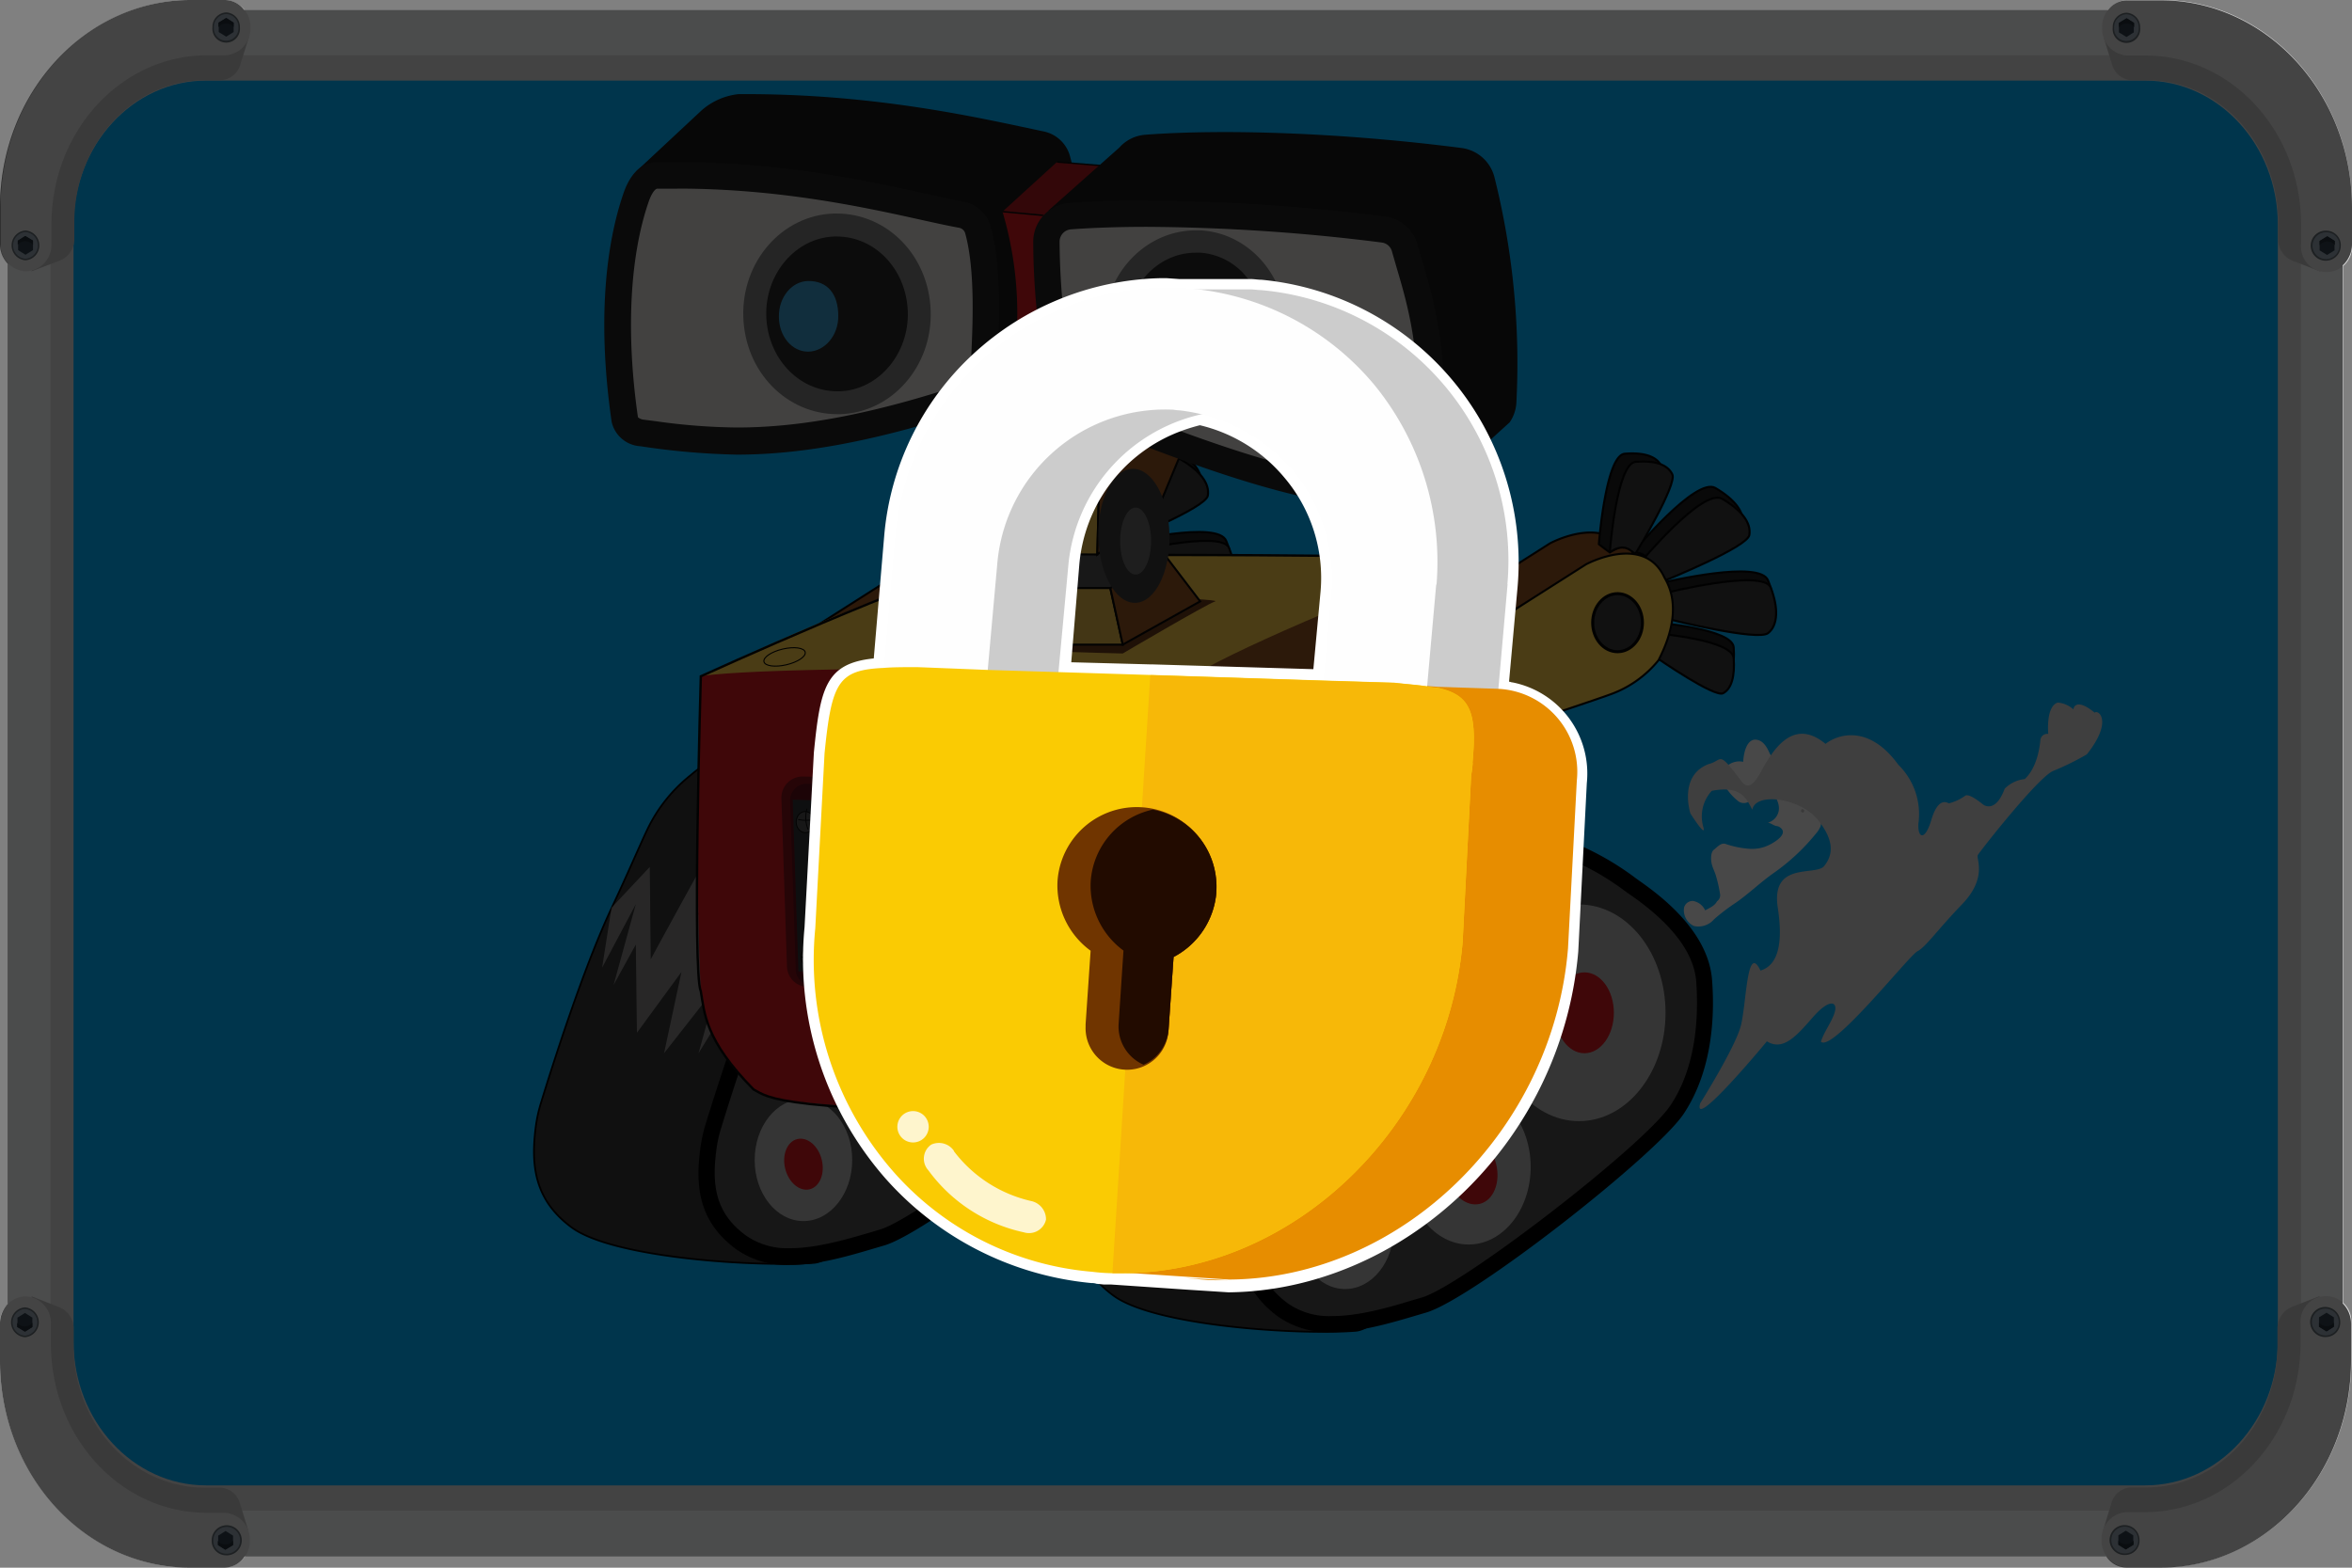 <svg id="Layer_1" data-name="Layer 1" xmlns="http://www.w3.org/2000/svg" xmlns:xlink="http://www.w3.org/1999/xlink" viewBox="0 0 300 200"><rect x="0" y="0" width="300" height="200" fill="#808080" stroke="none"/><defs><style>.cls-1,.cls-36,.cls-40,.cls-41,.cls-61{fill:none;}.cls-2{fill:#00b1ff;}.cls-3{fill:#e2e2e2;}.cls-4{fill:#fdfeff;}.cls-5{fill:#41b9fa;}.cls-6{fill:#c4c4c4;}.cls-7{fill:#e5e5e5;}.cls-8{fill:#626c72;}.cls-9{fill:#96a5b3;}.cls-10{fill:#2f3e4a;}.cls-11{fill:#222d35;}.cls-12{fill:#353535;stroke-width:0.22px;}.cls-12,.cls-43,.cls-44,.cls-62{stroke:#000;}.cls-12,.cls-21,.cls-43,.cls-44{stroke-linejoin:round;}.cls-13{fill:#4d4d4d;}.cls-14{fill:#b3b3b3;}.cls-15{fill:#f9f7f7;opacity:0.41;}.cls-16{fill:#d3161d;}.cls-17,.cls-25,.cls-47{fill:#945320;}.cls-17,.cls-18,.cls-19,.cls-20,.cls-21,.cls-22{stroke:#050505;}.cls-17,.cls-18,.cls-19,.cls-20,.cls-22,.cls-35,.cls-36,.cls-37,.cls-38,.cls-39,.cls-40,.cls-41,.cls-42,.cls-46,.cls-47,.cls-59,.cls-60,.cls-61,.cls-62{stroke-miterlimit:10;}.cls-17,.cls-20{stroke-width:0.26px;}.cls-18{fill:#1e1e1e;}.cls-18,.cls-19,.cls-21{stroke-width:0.27px;}.cls-19,.cls-21,.cls-22,.cls-48{fill:#3a3a3a;}.cls-20,.cls-23,.cls-62{fill:#f8c946;}.cls-22{stroke-width:0.39px;}.cls-24{fill:#683919;}.cls-26{fill:#7f1119;}.cls-27{fill:#5e0e18;}.cls-28{fill:#352f49;}.cls-29{fill:#e41e00;}.cls-30{fill:#fffe28;}.cls-31{fill:#18ff08;}.cls-32{fill:#dbdddd;}.cls-33{fill:#0fb0db;}.cls-34{fill:#303435;}.cls-35,.cls-36,.cls-37,.cls-38,.cls-39,.cls-61{stroke:#0a0a0a;}.cls-35,.cls-36,.cls-37,.cls-38,.cls-39{stroke-width:0.12px;}.cls-35{fill:url(#radial-gradient);}.cls-37{fill:url(#radial-gradient-2);}.cls-38{fill:url(#radial-gradient-3);}.cls-39{fill:url(#radial-gradient-4);}.cls-40,.cls-41,.cls-46,.cls-47{stroke:#070707;}.cls-40{stroke-width:0.15px;}.cls-41,.cls-42{stroke-width:0.3px;}.cls-42{fill:#adadad;stroke:#080000;}.cls-43{fill:#515051;stroke-width:0.3px;}.cls-44{fill:#8e8a8b;}.cls-44,.cls-46,.cls-47{stroke-width:0.26px;}.cls-45{fill:#161616;}.cls-46{fill:#e2b647;}.cls-49{fill:#666;}.cls-50{fill:#aa161d;}.cls-51{fill:#dddbd7;}.cls-52{fill:#212121;}.cls-53{fill:#282828;}.cls-54{fill:#7c7c7c;}.cls-55{fill:#389cce;}.cls-56{fill:#bfbfbf;}.cls-57,.cls-59{fill:#f2f2f2;}.cls-58{fill:#d3d3d3;}.cls-59{stroke:#bfbfbf;}.cls-59,.cls-60,.cls-61{stroke-width:0.18px;}.cls-60{fill:#020202;stroke:#020202;}.cls-62{stroke-width:0.13px;}.cls-63{opacity:0.7;}.cls-64{fill:#e78d00;}.cls-65{fill:#fff;}.cls-66{fill:#facb03;}.cls-67{fill:#ccc;}.cls-68{fill:#fefefe;}.cls-69{fill:#f7b808;}.cls-70{fill:#703500;}.cls-71{fill:#220b00;}.cls-72{opacity:0.8;}.cls-73{clip-path:url(#clip-path);}.cls-74{clip-path:url(#clip-path-2);}.cls-75{clip-path:url(#clip-path-3);}.cls-76{clip-path:url(#clip-path-4);}</style><radialGradient id="radial-gradient" cx="-4597.67" cy="-778.12" r="1.21" gradientTransform="matrix(-1.51, 0, 0, 1.51, -6817.03, 1275.5)" gradientUnits="userSpaceOnUse"><stop offset="0.2" stop-color="#666"/><stop offset="0.57" stop-color="#585858"/><stop offset="1" stop-color="#4d4d4d"/></radialGradient><radialGradient id="radial-gradient-2" cx="-4602.57" cy="-766.14" r="1.21" gradientTransform="matrix(-1.51, 0, 0, 1.51, -6816.44, 1275.25)" xlink:href="#radial-gradient"/><radialGradient id="radial-gradient-3" cx="-4597.53" cy="-766.44" r="1.21" gradientTransform="matrix(-1.51, 0, 0, 1.51, -6816.45, 1275.5)" xlink:href="#radial-gradient"/><radialGradient id="radial-gradient-4" cx="-4602.06" cy="-777.91" r="1.21" gradientTransform="matrix(-1.51, 0, 0, 1.51, -6817.03, 1275.29)" xlink:href="#radial-gradient"/><clipPath id="clip-path"><rect class="cls-1" x="114.46" y="141.75" width="4.01" height="4.01"/></clipPath><clipPath id="clip-path-2"><rect class="cls-1" x="114.46" y="141.75" width="4.01" height="4.01"/></clipPath><clipPath id="clip-path-3"><rect class="cls-1" x="117.82" y="145.79" width="15.6" height="11.48"/></clipPath><clipPath id="clip-path-4"><rect class="cls-1" x="117.82" y="145.79" width="15.58" height="11.48"/></clipPath></defs><title>speed-locked</title><path class="cls-2" d="M26.28,192.56c-10.87,0-19.72-9.61-19.72-21.42V28.64c0-11.82,8.85-21.43,19.72-21.43H273.65c10.87,0,19.71,9.61,19.71,21.43v142.5c0,11.81-8.84,21.42-19.71,21.42Z"/><path class="cls-3" d="M273.64,10.28c9.32,0,16.9,8.23,16.9,18.36v142.5c0,10.12-7.58,18.36-16.9,18.36H26.28c-9.32,0-16.9-8.24-16.9-18.36V28.64c0-10.13,7.58-18.36,16.9-18.36H273.64m0-6.13H26.28c-12.43,0-22.54,11-22.54,24.49v142.5c0,13.5,10.11,24.49,22.54,24.49H273.64c12.43,0,22.54-11,22.54-24.49V28.64c0-13.51-10.11-24.49-22.54-24.49"/><path class="cls-4" d="M273.65,1.24H26.28c-13.87,0-25.22,12.33-25.22,27.4v142.5c0,15.07,11.35,27.4,25.22,27.4H273.65c13.86,0,25.21-12.33,25.21-27.4V28.64c0-15.07-11.35-27.4-25.21-27.4m19.85,169.9a22.4,22.4,0,0,1-5.83,15.23,19,19,0,0,1-14,6.35H26.28a19,19,0,0,1-14-6.35,22.36,22.36,0,0,1-5.84-15.23V28.64A22.37,22.37,0,0,1,12.26,13.4a18.94,18.94,0,0,1,14-6.34H273.65a19,19,0,0,1,14,6.34,22.41,22.41,0,0,1,5.83,15.24Z"/><path class="cls-5" d="M30.73,8a3.52,3.52,0,0,1-.13.43Z"/><path class="cls-6" d="M31.76,4.7,30.73,8l-.13.43h0a2.74,2.74,0,0,1-2.51,1.81h-1.9C17,10.22,9.48,18.35,9.48,28.37v2.07a2.92,2.92,0,0,1-2,2.86h0L4,34.62l1-1.89a1.89,1.89,0,0,1-.2-.2A3.1,3.1,0,0,1,4,30.44V26.5C4,14.23,13.17,4.29,24.47,4.29h3.62A2.71,2.71,0,0,1,30.4,5.68Z"/><path class="cls-7" d="M31.94,3.52h0A3.39,3.39,0,0,1,28.7,7.05H26.44c-11,0-19.88,9.67-19.88,21.6V31.1a3.38,3.38,0,0,1-3.24,3.52A3.38,3.38,0,0,1,.08,31.1V26.42C.08,11.83,11,0,24.39,0H28.7a3.39,3.39,0,0,1,3.24,3.52"/><path class="cls-8" d="M3.25,29.4a1.91,1.91,0,0,1,0,3.81,1.91,1.91,0,0,1,0-3.81"/><path class="cls-9" d="M3.25,29.6a1.71,1.71,0,0,1,0,3.41,1.71,1.71,0,0,1,0-3.41"/><polygon class="cls-10" points="4.21 30.7 4.21 31.91 3.25 32.5 2.31 31.91 2.31 30.7 3.25 30.11 4.21 30.7"/><path class="cls-11" d="M4.21,30.7v.55a1.31,1.31,0,0,0-1-.47,1.2,1.2,0,0,0-.95.47V30.7l.94-.59Z"/><path class="cls-8" d="M28.85,1.58A1.84,1.84,0,0,1,30.6,3.49a1.76,1.76,0,1,1-3.5,0,1.84,1.84,0,0,1,1.75-1.91"/><path class="cls-9" d="M28.85,1.79a1.63,1.63,0,0,1,1.56,1.7,1.57,1.57,0,1,1-3.13,0,1.64,1.64,0,0,1,1.57-1.7"/><polygon class="cls-10" points="29.8 2.89 29.8 4.09 28.85 4.68 27.9 4.09 27.9 2.89 28.85 2.3 29.8 2.89"/><path class="cls-11" d="M29.8,2.89v.54A1.34,1.34,0,0,0,28.86,3a1.26,1.26,0,0,0-1,.47V2.89l1-.6Z"/><path class="cls-6" d="M268.32,4.73l1,3.28.14.43h0a2.72,2.72,0,0,0,2.51,1.8h1.9c9.23,0,16.71,8.13,16.71,18.16v2.06a2.94,2.94,0,0,0,2,2.87h0l3.41,1.32-1-1.9a1.21,1.21,0,0,0,.2-.19,3.07,3.07,0,0,0,.8-2.1V26.54c0-12.27-9.15-22.21-20.44-22.21H272a2.68,2.68,0,0,0-2.31,1.38Z"/><path class="cls-7" d="M268.13,3.56h0a3.39,3.39,0,0,0,3.25,3.52h2.26c11,0,19.87,9.67,19.87,21.6v2.46a3.26,3.26,0,1,0,6.49,0V26.46C300,11.86,289.11,0,275.69,0h-4.31a3.39,3.39,0,0,0-3.25,3.52"/><path class="cls-8" d="M296.82,29.43a1.92,1.92,0,1,0,1.75,1.91,1.84,1.84,0,0,0-1.75-1.91"/><path class="cls-9" d="M296.82,29.64a1.71,1.71,0,1,0,1.57,1.7,1.63,1.63,0,0,0-1.57-1.7"/><polygon class="cls-10" points="295.87 30.74 295.87 31.94 296.82 32.53 297.77 31.94 297.77 30.74 296.82 30.15 295.87 30.74"/><path class="cls-11" d="M295.87,30.74v.54a1.38,1.38,0,0,1,.94-.47,1.26,1.26,0,0,1,1,.47v-.54l-.95-.6Z"/><path class="cls-8" d="M271.23,1.62a1.83,1.83,0,0,0-1.75,1.91,1.76,1.76,0,1,0,3.5,0,1.84,1.84,0,0,0-1.75-1.91"/><path class="cls-9" d="M271.23,1.82a1.64,1.64,0,0,0-1.57,1.71,1.57,1.57,0,1,0,3.13,0,1.64,1.64,0,0,0-1.56-1.71"/><polygon class="cls-10" points="270.27 2.92 270.27 4.13 271.23 4.72 272.17 4.13 272.17 2.92 271.23 2.33 270.27 2.92"/><path class="cls-11" d="M270.27,2.93v.54a1.31,1.31,0,0,1,1-.47,1.2,1.2,0,0,1,.95.47V2.93l-.94-.6Z"/><path class="cls-6" d="M31.68,195.3l-1-3.28-.14-.43h0A2.73,2.73,0,0,0,28,189.78h-1.9c-9.23,0-16.71-8.13-16.71-18.15v-2.07a2.92,2.92,0,0,0-2-2.86h0L4,165.37l1,1.9a1.26,1.26,0,0,0-.2.2,3,3,0,0,0-.8,2.09v3.94c0,12.27,9.15,22.21,20.44,22.21H28a2.69,2.69,0,0,0,2.31-1.39Z"/><path class="cls-7" d="M31.87,196.48h0A3.4,3.4,0,0,0,28.62,193H26.36c-11,0-19.87-9.67-19.87-21.6V168.9a3.39,3.39,0,0,0-3.25-3.52A3.38,3.38,0,0,0,0,168.9v4.68C0,188.17,10.89,200,24.31,200h4.31a3.4,3.4,0,0,0,3.25-3.52"/><path class="cls-8" d="M3.18,170.6a1.91,1.91,0,0,0,0-3.81,1.91,1.91,0,0,0,0,3.81"/><path class="cls-9" d="M3.18,170.4a1.71,1.71,0,0,0,0-3.41,1.71,1.71,0,0,0,0,3.41"/><polygon class="cls-10" points="4.13 169.3 4.13 168.1 3.18 167.5 2.23 168.1 2.23 169.3 3.18 169.89 4.13 169.3"/><path class="cls-11" d="M4.13,169.3v-.55a1.28,1.28,0,0,1-.94.47,1.22,1.22,0,0,1-1-.47v.55l1,.59Z"/><path class="cls-8" d="M28.77,198.42A1.92,1.92,0,1,0,27,196.51a1.84,1.84,0,0,0,1.75,1.91"/><path class="cls-9" d="M28.77,198.21a1.71,1.71,0,1,0-1.56-1.7,1.64,1.64,0,0,0,1.56,1.7"/><polygon class="cls-10" points="29.73 197.11 29.73 195.91 28.77 195.32 27.83 195.91 27.83 197.11 28.77 197.7 29.73 197.11"/><path class="cls-11" d="M29.73,197.11v-.54a1.38,1.38,0,0,1-.95.47,1.23,1.23,0,0,1-1-.47v.54l.94.6Z"/><path class="cls-6" d="M268.24,195.27l1-3.28.13-.44h0a2.74,2.74,0,0,1,2.51-1.8h1.9c9.23,0,16.71-8.13,16.71-18.16v-2.06a3,3,0,0,1,2-2.87h0l3.41-1.32-1,1.9a1.8,1.8,0,0,1,.2.19,3.12,3.12,0,0,1,.8,2.1v3.93c0,12.27-9.15,22.21-20.44,22.21h-3.63a2.7,2.7,0,0,1-2.31-1.38Z"/><path class="cls-7" d="M268.06,196.44h0a3.38,3.38,0,0,1,3.24-3.52h2.26c11,0,19.88-9.67,19.88-21.6v-2.46a3.25,3.25,0,1,1,6.48,0v4.69c0,14.59-10.88,26.41-24.31,26.41H271.3a3.38,3.38,0,0,1-3.24-3.52"/><path class="cls-8" d="M296.75,170.57a1.92,1.92,0,1,1,1.75-1.91,1.84,1.84,0,0,1-1.75,1.91"/><path class="cls-9" d="M296.75,170.36a1.71,1.71,0,1,1,1.56-1.7,1.64,1.64,0,0,1-1.56,1.7"/><polygon class="cls-10" points="295.79 169.26 295.79 168.06 296.75 167.47 297.69 168.06 297.69 169.26 296.75 169.85 295.79 169.26"/><path class="cls-11" d="M295.79,169.26v-.54a1.38,1.38,0,0,0,.95.47,1.23,1.23,0,0,0,.95-.47v.54l-.94.6Z"/><path class="cls-8" d="M271.15,198.38a1.91,1.91,0,1,1,1.75-1.91,1.83,1.83,0,0,1-1.75,1.91"/><path class="cls-9" d="M271.15,198.18a1.71,1.71,0,1,1,1.57-1.71,1.64,1.64,0,0,1-1.57,1.71"/><polygon class="cls-10" points="270.2 197.07 270.2 195.87 271.15 195.28 272.1 195.87 272.1 197.07 271.15 197.67 270.2 197.07"/><path class="cls-11" d="M270.2,197.08v-.55a1.28,1.28,0,0,0,.94.47,1.22,1.22,0,0,0,1-.47v.55l-1,.59Z"/><path class="cls-12" d="M68.34,143.72a18.17,18.17,0,0,1,.69-3.11c1.3-4.25,5.36-17.1,9-24.81,2.14-4.55,3.44-7.66,4.55-10a19.69,19.69,0,0,1,5.51-6.9,21.77,21.77,0,0,1,6.06-3.66,22,22,0,0,1,11.09-.76c9.32,1.35,14.33,1.58,16.15,2.17,1.79,1.24,9.45,9.42,9.92,16.29.34,5-.1,11.71-3.62,17s-17.74,30.69-23.87,31.17c-7.17.56-25.55-.58-30.89-4.51C68.14,153.08,67.7,148.64,68.34,143.72Z"/><path class="cls-13" d="M100.79,160.31a10.19,10.19,0,0,1-6.26-1.83c-4.34-3.2-4.81-7.08-4.17-11.92a16.91,16.91,0,0,1,.65-2.94c1.18-3.84,5.31-17,8.94-24.68,1.18-2.51,2.13-4.62,2.89-6.32.63-1.42,1.16-2.62,1.66-3.66a18.7,18.7,0,0,1,5.22-6.53,20.79,20.79,0,0,1,5.78-3.51,17.92,17.92,0,0,1,6.39-1.17,19,19,0,0,1,4.1.46,33.81,33.81,0,0,1,12.62,5.85l.68.48c2.12,1.46,8.58,5.91,9,12,.31,4.62,0,11.2-3.45,16.35-3.61,5.41-26.85,23.37-32.3,25l-1.27.37C108,159.21,104.22,160.31,100.79,160.31Z"/><path d="M121.89,98.79h0a18,18,0,0,1,3.87.43A33.16,33.16,0,0,1,138,104.9l.46.33.23.16c5.42,3.73,8.3,7.51,8.56,11.24.3,4.46,0,10.8-3.29,15.7-3.42,5.15-26.55,23-31.72,24.53l-1.27.38c-3.24.95-6.91,2-10.19,2a9.18,9.18,0,0,1-5.65-1.63c-3.93-2.89-4.34-6.47-3.75-10.95a16.06,16.06,0,0,1,.61-2.77c1.17-3.82,5.28-16.87,8.89-24.54,1.19-2.52,2.13-4.64,2.9-6.35.62-1.39,1.16-2.6,1.64-3.62a17.81,17.81,0,0,1,4.93-6.17,19.86,19.86,0,0,1,5.51-3.35,16.77,16.77,0,0,1,6-1.1m0-2.07A18.89,18.89,0,0,0,115.13,98a21.78,21.78,0,0,0-6.06,3.67,19.58,19.58,0,0,0-5.51,6.9c-1.11,2.32-2.41,5.43-4.55,10-3.63,7.72-7.69,20.57-9,24.81a19.62,19.62,0,0,0-.68,3.11c-.65,4.92-.2,9.37,4.58,12.89a11.25,11.25,0,0,0,6.88,2c4,0,8.37-1.43,12-2.49,5.91-1.72,29.35-20.09,32.87-25.38s4-12,3.62-17c-.46-6.87-7.88-11.72-9.67-13a35.74,35.74,0,0,0-13.44-6.34,20.27,20.27,0,0,0-4.32-.47Z"/><ellipse class="cls-14" cx="132.31" cy="120.55" rx="11.04" ry="13.82"/><ellipse class="cls-14" cx="118.24" cy="140.2" rx="7.91" ry="9.9"/><ellipse class="cls-14" cx="102.48" cy="147.99" rx="6.22" ry="7.79"/><path class="cls-15" d="M78,115.8l4.88-5.2L83,122.38s8.87-16.33,8.73-15.65-2.67,10-2.67,10L95,110.6l-2.53,10,6.23-6-1.38,5.06,2.44-2.69L89.1,134.37l2.39-8.66-6.79,8.66L86.92,124l-5.68,7.76-.14-11.26-2.84,5.17,2.84-10.32-4.3,8.1Z"/><polygon class="cls-15" points="103.65 94.3 96.26 98.01 103.65 96.15 97.88 100.03 108.71 95.97 106.66 98.01 114.25 95.65 103.65 94.3"/><ellipse class="cls-16" cx="133.02" cy="120.55" rx="3.75" ry="5.16"/><ellipse class="cls-16" cx="118.59" cy="140.6" rx="3.24" ry="4.46" transform="translate(-30.41 32.76) rotate(-13.96)"/><ellipse class="cls-16" cx="102.48" cy="148.52" rx="2.4" ry="3.3" transform="translate(-32.8 29.11) rotate(-13.96)"/><path class="cls-17" d="M139.25,67.22c.61,1.66,1,4.66-1.37,9.3a14.12,14.12,0,0,1-6.29,4.4c-2.22.83-19.18,6.44-26.17,8.75l-.79,3.84-4.53-2.67h0a2.81,2.81,0,0,1-.8-.73,11.63,11.63,0,0,1-1-5.82c.41-1,.32-.92,1.75-1.83l28.58-18.19s4.55-2.47,7.76-.79l.4.23h0L141,66.16Z"/><path class="cls-18" d="M139.23,65.41s8-9.65,10.49-8.19,3.71,3.06,3.47,4.61-10.52,5.71-11.24,6S142.09,65.52,139.23,65.41Z"/><path class="cls-19" d="M140.11,66.8s8-9.66,10.49-8.19,3.7,3.06,3.46,4.61-10.51,5.71-11.23,6S143,66.91,140.11,66.8Z"/><path class="cls-18" d="M142,69.5c1.78-.38,13.37-3.15,14.41-.48,1,2.44.82,4.32-.48,5.35S143.3,73,142.53,72.78,144.28,71.13,142,69.5Z"/><path class="cls-19" d="M143.18,70.66s12.64-3.18,13.59-.74,1,4.78-.32,5.82-12-1.61-12.77-1.81S145.43,72.29,143.18,70.66Z"/><path class="cls-18" d="M142.33,74.4s9.55.81,9.73,3.14-.28,3.91-1.35,4.48-8.19-4.32-8.67-4.68S143.52,76.35,142.33,74.4Z"/><path class="cls-19" d="M142.33,75.78s9.55.81,9.73,3.14-.28,3.92-1.35,4.49-8.19-4.33-8.67-4.69S143.52,77.74,142.33,75.78Z"/><path class="cls-20" d="M104.63,85.14,133.22,67s7.38-4,10,1.66c.55,1,2.53,4.23-.75,10.59a14,14,0,0,1-6.28,4.4C133.35,84.65,107,93.34,107,93.34a2.19,2.19,0,0,1-3.14-.55,11.52,11.52,0,0,1-1-5.81C103.29,86,103.2,86.05,104.63,85.14Z"/><path class="cls-18" d="M134.86,64.39s.86-11.34,3.3-11.54,4.1.34,4.69,1.61-4.33,9.54-4.71,10.1a10.19,10.19,0,0,0-1.89.86S135.78,65.11,134.86,64.39Z"/><path class="cls-21" d="M136.25,65.42s.86-11.33,3.3-11.53,4.1.33,4.69,1.61-4.33,9.53-4.71,10.1C139.08,65.5,138.3,64,136.25,65.42Z"/><ellipse class="cls-22" cx="137.25" cy="74.4" rx="3.17" ry="3.7"/><path class="cls-23" d="M89.39,86.26s26.33-12.63,38.17-14.71c0,0,31.83-1.72,59.25,0-3.24,2.41-31,13.93-35,14.71S99.92,87.79,89.39,86.26Z"/><path class="cls-24" d="M143.21,83.37s10.7-6.3,11.79-6.65-20.55-1.06-20.55-1.06-10.4,5.92-11.1,6.58S143.21,83.37,143.21,83.37Z"/><path class="cls-25" d="M187.14,71.53s2.56,45.36-.82,56.83c-3.39,2.87-26.75,13.46-34.23,13.46-.84-5.2-2-51.79.1-55.57C155,84.08,175.76,74.77,187.14,71.53Z"/><path class="cls-16" d="M89.39,86.26s-.85,23.18,0,40.19c.32,6.55,6.63,12.92,7.69,13.16,2.4,2.2,57.34,3.46,60.61,1.25A18.19,18.19,0,0,1,151.64,127c.08-11.29.51-27.09.55-40.76C150.15,85.19,99.24,84.78,89.39,86.26Z"/><path class="cls-26" d="M138.59,99.92l-36.16-.85a2.7,2.7,0,0,0-2.76,2.78l.71,21.46a2.69,2.69,0,0,0,2.63,2.6l36.2.85A2.69,2.69,0,0,0,142,124l-.75-21.45A2.69,2.69,0,0,0,138.59,99.92Z"/><path class="cls-27" d="M139.17,101,102.93,100a2.1,2.1,0,0,0-2.15,2.16l.72,21.57a2.08,2.08,0,0,0,2,2l36.24,1a2.09,2.09,0,0,0,2.14-2.17l-.7-21.61A2.1,2.1,0,0,0,139.17,101Z"/><path class="cls-28" d="M115.84,111.26l22.3.37a1.35,1.35,0,0,0,1.35-1.34l-.25-6.34a1.36,1.36,0,0,0-1.34-1.36l-22.3-.36a1.36,1.36,0,0,0-1.36,1.34l.26,6.34A1.35,1.35,0,0,0,115.84,111.26Z"/><ellipse class="cls-29" cx="134.31" cy="107.1" rx="2.61" ry="3.26" transform="translate(-0.93 1.18) rotate(-0.5)"/><ellipse class="cls-30" cx="126.44" cy="106.9" rx="2.61" ry="3.26" transform="translate(-0.93 1.11) rotate(-0.5)"/><ellipse class="cls-31" cx="118.74" cy="106.94" rx="2.61" ry="3.26" transform="matrix(1, -0.01, 0.01, 1, -0.93, 1.04)"/><path class="cls-32" d="M120.33,116.77l17.56.36a1.39,1.39,0,0,0,1.4-1.39h0a1.4,1.4,0,0,0-1.39-1.41L120.34,114a1.4,1.4,0,0,0-1.4,1.39h0A1.4,1.4,0,0,0,120.33,116.77Z"/><path class="cls-33" d="M130.37,125.43l7.8.12a1.4,1.4,0,0,0,1.4-1.4h0a1.4,1.4,0,0,0-1.39-1.4l-7.8-.12A1.42,1.42,0,0,0,129,124h0A1.4,1.4,0,0,0,130.37,125.43Z"/><path class="cls-33" d="M130.24,121.51l7.8.11a1.4,1.4,0,0,0,1.4-1.39h0a1.4,1.4,0,0,0-1.39-1.41l-7.8-.12a1.42,1.42,0,0,0-1.41,1.4h0A1.42,1.42,0,0,0,130.24,121.51Z"/><polygon class="cls-34" points="111.78 102.35 101.11 102.02 101.84 123.93 112.61 124.14 111.78 102.35"/><ellipse class="cls-35" cx="102.97" cy="104.51" rx="1.16" ry="1.35" transform="matrix(1, -0.03, 0.03, 1, -3.39, 3.46)"/><path class="cls-36" d="M102.93,103.17a4.09,4.09,0,0,0,.16,2.69"/><path class="cls-36" d="M104.14,104.48a4.94,4.94,0,0,1-2.33.07"/><ellipse class="cls-37" cx="110.94" cy="122.28" rx="1.16" ry="1.35" transform="translate(-3.98 3.73) rotate(-1.89)"/><path class="cls-36" d="M110.89,120.93a4,4,0,0,0,.17,2.69"/><path class="cls-36" d="M112.1,122.24a4.89,4.89,0,0,1-2.33.08"/><ellipse class="cls-38" cx="103.35" cy="122.08" rx="1.16" ry="1.35" transform="translate(-3.97 3.48) rotate(-1.89)"/><path class="cls-36" d="M103.3,120.73a4.12,4.12,0,0,0,.16,2.7"/><path class="cls-36" d="M104.51,122a4.89,4.89,0,0,1-2.33.08"/><ellipse class="cls-39" cx="109.58" cy="104.6" rx="1.16" ry="1.35" transform="translate(-3.39 3.67) rotate(-1.89)"/><path class="cls-36" d="M109.54,103.26a4.09,4.09,0,0,0,.16,2.69"/><path class="cls-36" d="M110.74,104.57a4.9,4.9,0,0,1-2.32.07"/><path class="cls-40" d="M139.29,115.74a10.65,10.65,0,0,0-5.87.19c-2.81,1-3-1.48-4.34-1.41s-1.56,2-3.35,1.88-1.23-.84-2.07-.81-.82.92-1.63.84-1.22-2.54-1.69-2.46"/><path class="cls-41" d="M125.25,72c-6.71,1-35.86,14.28-35.86,14.28s-1.11,37.83,0,40.19c.47,2.75.51,6.21,6.73,12.52,2,1.05,2.62,2.91,44,3.05"/><path class="cls-41" d="M148.92,70.8s36.69,0,38.22.73c0,0,1.25,31.47.93,33.34"/><path class="cls-12" d="M137.43,152.38a19.62,19.62,0,0,1,.68-3.11c1.31-4.24,5.37-17.09,9-24.81,2.14-4.54,3.44-7.66,4.55-10a19.58,19.58,0,0,1,5.51-6.9,21.54,21.54,0,0,1,6.06-3.66,21.77,21.77,0,0,1,11.08-.76c9.33,1.35,14.33,1.57,16.16,2.16,1.79,1.25,9.45,9.43,9.92,16.3.34,5-.1,11.7-3.62,17S179,169.3,172.9,169.78c-7.17.56-25.55-.57-30.89-4.5C137.22,161.75,136.78,157.3,137.43,152.38Z"/><path class="cls-13" d="M169.88,169a10.19,10.19,0,0,1-6.26-1.83c-4.34-3.2-4.81-7.08-4.17-11.93a18.05,18.05,0,0,1,.64-2.94c1.18-3.83,5.31-16.94,8.95-24.67,1.18-2.52,2.13-4.64,2.89-6.34.63-1.41,1.16-2.6,1.66-3.64a18.73,18.73,0,0,1,5.21-6.54,20.86,20.86,0,0,1,5.79-3.5,17.66,17.66,0,0,1,6.39-1.17,18.93,18.93,0,0,1,4.1.45,33.94,33.94,0,0,1,12.62,5.86l.68.47c5.69,3.92,8.72,8,9,12,.31,4.62,0,11.21-3.45,16.35-3.61,5.42-26.85,23.38-32.31,25l-1.25.37C177.06,167.87,173.31,169,169.88,169Z"/><path d="M191,107.46h0a17.46,17.46,0,0,1,3.87.43,32.84,32.84,0,0,1,12.25,5.68l.46.33.23.16c5.42,3.73,8.3,7.51,8.55,11.23.31,4.46,0,10.8-3.28,15.71-3.42,5.15-26.55,23-31.72,24.53l-1.27.37c-3.24,1-6.91,2-10.19,2a9.18,9.18,0,0,1-5.65-1.63c-3.93-2.9-4.34-6.47-3.76-10.95a16.88,16.88,0,0,1,.62-2.77c1.17-3.82,5.28-16.88,8.89-24.54,1.19-2.52,2.13-4.64,2.89-6.35.63-1.4,1.16-2.6,1.65-3.62a17.6,17.6,0,0,1,4.93-6.17,19.71,19.71,0,0,1,5.51-3.35,16.73,16.73,0,0,1,6-1.1m0-2.08a18.87,18.87,0,0,0-6.76,1.24,21.77,21.77,0,0,0-6.06,3.66,19.58,19.58,0,0,0-5.51,6.9c-1.11,2.33-2.41,5.44-4.55,10-3.63,7.71-7.69,20.56-9,24.81a18.15,18.15,0,0,0-.68,3.11c-.65,4.92-.21,9.36,4.58,12.89a11.25,11.25,0,0,0,6.88,2c4,0,8.37-1.43,12-2.49,5.92-1.71,29.36-20.08,32.88-25.37s4-12,3.62-17c-.47-6.87-7.88-11.71-9.67-13a35.78,35.78,0,0,0-13.44-6.33,19.66,19.66,0,0,0-4.32-.48Z"/><ellipse class="cls-14" cx="201.4" cy="129.21" rx="11.04" ry="13.82"/><ellipse class="cls-14" cx="187.33" cy="148.87" rx="7.91" ry="9.9"/><ellipse class="cls-14" cx="171.57" cy="156.66" rx="6.22" ry="7.79"/><path class="cls-15" d="M147.11,124.46l4.88-5.19.14,11.77s8.86-16.32,8.72-15.64-2.67,10-2.67,10l5.9-6.09-2.53,9.94,6.23-6-1.38,5.06,2.44-2.69L158.18,143l2.4-8.65L153.79,143,156,132.71l-5.69,7.76-.13-11.27-2.84,5.18,2.84-10.33-4.3,8.1Z"/><polygon class="cls-15" points="172.74 102.96 165.35 106.67 172.74 104.82 166.97 108.69 177.79 104.64 175.74 106.67 183.34 104.31 172.74 102.96"/><ellipse class="cls-16" cx="202.1" cy="129.21" rx="3.75" ry="5.16"/><ellipse class="cls-16" cx="187.68" cy="149.26" rx="3.24" ry="4.46" transform="translate(-30.46 49.68) rotate(-13.96)"/><ellipse class="cls-16" cx="171.57" cy="157.19" rx="2.4" ry="3.3" transform="translate(-32.85 46.03) rotate(-13.96)"/><path class="cls-42" d="M167.22,146.2s1.71-3.56,7.12-1.88c.95-2.3,2.89-8.53,12.47-8-.5-2.12-4.4-11.26,2.59-20.39-2.83-1.21-4.57-2-8.07,2.41S166.82,145.12,167.22,146.2Z"/><path class="cls-43" d="M144.35,60l.32,17.09-15,.44c-2.5,0-4.61-3.75-4.7-8.47s1.88-8.59,4.38-8.63a3.15,3.15,0,0,1,2.34,1.14Z"/><polygon class="cls-44" points="129.44 47.19 133.28 52.2 137.34 52.13 135.14 47.08 129.44 47.19"/><path class="cls-45" d="M90.48,29.57c.29,4.57-2.2,9.68-.84,14.47a4.39,4.39,0,0,0,3.62,3.16c6.67.93,12.09.42,27.94-3.37l4.74,8.56,11.51-13.61.59-.7h0a4.42,4.42,0,0,0,.75-2.65A71.87,71.87,0,0,0,136.5,20a4.41,4.41,0,0,0-3.37-3.23c-7.84-1.64-21.4-4.88-38.94-4.76a8.47,8.47,0,0,0-4.72,2.09h0L81.1,21.91Z"/><polygon class="cls-46" points="124.99 47.27 140.59 46.98 139.96 70.74 125.16 70.67 124.99 47.27"/><polygon class="cls-47" points="152.3 53.85 147.86 64.53 139.96 70.74 140.59 46.98 152.3 53.85"/><path class="cls-45" d="M137.53,43.89a2.89,2.89,0,0,0,1.23-1Z"/><polygon class="cls-46" points="126.39 75.02 127.22 82.24 143.21 82.24 141.62 75.02 126.39 75.02"/><polygon class="cls-47" points="148.86 71.19 153.08 76.72 143.21 82.24 141.62 75.02 148.86 71.19"/><ellipse class="cls-48" cx="144.51" cy="68.56" rx="4.54" ry="8.55" transform="matrix(1, -0.02, 0.02, 1, -1.25, 2.69)"/><ellipse class="cls-49" cx="144.85" cy="69.03" rx="1.97" ry="4.27"/><path class="cls-16" d="M127.87,27s4.9.48,7.39.55c-1.43,6.94-3.07,12.2.57,22.08-6.87-.83-7-.43-7-.43A45.9,45.9,0,0,0,127.87,27Z"/><polygon class="cls-50" points="127.87 27 134.81 20.67 140.28 21.11 133.74 27.48 127.87 27"/><line class="cls-45" x1="192.51" y1="53.88" x2="190.79" y2="55.44"/><path class="cls-45" d="M133.74,26.85,142,31.91A78.11,78.11,0,0,0,143.45,41a5,5,0,0,0,3,3.52c16.31,6.73,22.36,9.81,31.24,10.92l3.89,8.41,9.26-8.41h0l1.72-1.56a4.91,4.91,0,0,0,.86-2.59,97.58,97.58,0,0,0-2.83-28.79,5,5,0,0,0-4.17-3.62c-15.55-2-30.55-2.43-40.33-1.69a4.93,4.93,0,0,0-3.33,1.65h0Z"/><path class="cls-51" d="M177.41,63.06c-6.44,0-15.76-1.38-40.07-11.42a3.28,3.28,0,0,1-1.94-2.32,95.05,95.05,0,0,1-2-18.42,3.27,3.27,0,0,1,3-3.33c2.9-.22,6.23-.33,9.9-.33a246.29,246.29,0,0,1,30.09,2,3.25,3.25,0,0,1,2.74,2.38c.18.67.39,1.37.61,2.12,1.5,5.09,3.77,12.79,2.18,26A3.45,3.45,0,0,1,178.81,63Z"/><path class="cls-52" d="M146.36,28.94h0a246.81,246.81,0,0,1,29.88,2,1.55,1.55,0,0,1,1.31,1.15c.19.67.4,1.39.62,2.15,1.55,5.26,3.68,12.46,2.12,25.34a1.79,1.79,0,0,1-1.54,1.77c-.44,0-.88,0-1.34,0C171.14,61.36,162,60,138,50.07a1.58,1.58,0,0,1-.93-1.12,92.46,92.46,0,0,1-1.92-18.09,1.58,1.58,0,0,1,1.45-1.6c2.86-.21,6.14-.32,9.77-.32m0-3.4c-3.73,0-7.11.12-10,.34a5,5,0,0,0-4.58,5.06,93.5,93.5,0,0,0,2,18.75,5,5,0,0,0,2.95,3.52C160,62.84,170,64.76,177.41,64.76c.49,0,1,0,1.45,0a5.13,5.13,0,0,0,4.8-4.76c1.87-15.47-1.39-23.47-2.83-28.78a5,5,0,0,0-4.17-3.62,246.88,246.88,0,0,0-30.3-2Z"/><path class="cls-53" d="M152.29,52.86l-.58,0a9.78,9.78,0,0,1-7-3.62,11.39,11.39,0,0,1-2.54-8c.35-5.84,4.86-10.42,10.27-10.42l.58,0a9.78,9.78,0,0,1,7,3.62,11.39,11.39,0,0,1,2.54,8c-.35,5.84-4.86,10.42-10.27,10.42Z"/><path class="cls-54" d="M152.46,32.23H153a8.34,8.34,0,0,1,6,3.11,10,10,0,0,1,2.22,7c-.3,5.09-4.19,9.08-8.85,9.08l-.49,0a8.34,8.34,0,0,1-6-3.11,10,10,0,0,1-2.22-7c.3-5.09,4.19-9.07,8.85-9.07m0-2.85c-6.13,0-11.3,5.13-11.69,11.75-.42,6.87,4.45,12.75,10.86,13.13.22,0,.44,0,.66,0,6.13,0,11.3-5.12,11.7-11.75.41-6.87-4.46-12.74-10.87-13.13l-.66,0Z"/><ellipse class="cls-55" cx="148.92" cy="42.91" rx="4.38" ry="3.68" transform="translate(97.15 188.99) rotate(-86.56)"/><polygon class="cls-45" points="125.65 51.29 128.86 49.2 129.38 46.35 126.07 46.52 125.65 51.29"/><path class="cls-51" d="M94,56.26a78.79,78.79,0,0,1-10.56-.82l-1.56-.2c-1-.11-2.07-.73-2.2-1.65-2-14.06-.35-23.19,1.42-28.36.64-1.85,1.54-2.81,2.69-2.83l2.57,0c13.28,0,24.28,2.43,31.55,4,1.8.39,3.36.74,4.73,1a2.7,2.7,0,0,1,2.1,2c1.38,5,1,12.36.76,17.22l0,1.07c0,.55-.24,2.36-1.83,2.89-11.74,3.9-21.15,5.71-29.61,5.71Z"/><path class="cls-52" d="M86.38,24.06c13.1,0,24,2.41,31.18,4,1.82.4,3.39.75,4.78,1a1,1,0,0,1,.78.73c1.31,4.77.95,11.94.71,16.69l-.06,1.08c0,.53-.21,1.21-.67,1.36-11.56,3.84-20.8,5.62-29.08,5.62a78.17,78.17,0,0,1-10.35-.8l-1.57-.2a1.35,1.35,0,0,1-.73-.31c-1.54-10.67-1.06-20.43,1.36-27.47.34-1,.8-1.68,1.12-1.69l2.53,0m0-3.39-2.61,0c-2.22.05-3.53,1.88-4.25,4-2.22,6.46-3.38,16.2-1.5,29.15a4,4,0,0,0,3.67,3.1A93.09,93.09,0,0,0,94,58c7,0,16.32-1.21,30.15-5.8a4.64,4.64,0,0,0,3-4.41c.24-5,.79-13.15-.76-18.83A4.43,4.43,0,0,0,123,25.74c-7-1.33-19.93-5.07-36.6-5.07Z"/><path class="cls-53" d="M106.81,51.38c-5.71,0-10.34-4.83-10.53-11s4.34-11.48,10.12-11.67h.32c5.71,0,10.34,4.83,10.53,11a11.69,11.69,0,0,1-2.85,8.15,10,10,0,0,1-7.27,3.52Z"/><path class="cls-54" d="M106.72,30.17c4.91,0,8.9,4.21,9.07,9.59s-3.73,10-8.71,10.16h-.27c-4.91,0-8.9-4.21-9.07-9.59s3.73-10,8.71-10.16h.27m0-2.93h-.36c-6.6.21-11.77,6.11-11.55,13.18s5.56,12.42,12,12.42h.36c6.6-.21,11.77-6.11,11.54-13.18s-5.55-12.42-12-12.42Z"/><path class="cls-55" d="M99.35,40.41c0,2.48,1.67,4.48,3.76,4.45s3.85-2.08,3.81-4.57c0-2.78-1.38-4.48-3.85-4.44C101,35.88,99.31,37.92,99.35,40.41Z"/><path class="cls-17" d="M208.33,72.26c.61,1.65,1,4.65-1.38,9.29a14,14,0,0,1-6.28,4.4c-2.22.83-19.19,6.45-26.18,8.75l-.78,3.85-4.54-2.67h0a2.64,2.64,0,0,1-.81-.72,11.65,11.65,0,0,1-1-5.82c.41-1,.32-.93,1.75-1.84l28.59-18.18s4.55-2.48,7.76-.8l.39.23h0l4.16,2.44Z"/><path class="cls-18" d="M208.31,70.45s8-9.66,10.49-8.19,3.7,3.06,3.46,4.61-10.51,5.71-11.23,6S211.16,70.56,208.31,70.45Z"/><path class="cls-19" d="M209.18,71.83s8-9.65,10.49-8.19,3.71,3.06,3.46,4.61-10.51,5.71-11.23,6S212,71.94,209.18,71.83Z"/><path class="cls-18" d="M211.1,74.54c1.79-.39,13.37-3.15,14.42-.48,1,2.44.82,4.31-.49,5.35s-12.65-1.4-13.42-1.6S213.35,76.17,211.1,74.54Z"/><path class="cls-19" d="M212.25,75.69s12.64-3.18,13.6-.74,1,4.79-.33,5.82-12-1.61-12.76-1.8S214.5,77.32,212.25,75.69Z"/><path class="cls-18" d="M211.4,79.44s9.56.8,9.73,3.14-.28,3.91-1.35,4.48-8.19-4.33-8.67-4.69S212.59,81.39,211.4,79.44Z"/><path class="cls-19" d="M211.4,80.82s9.56.8,9.73,3.14-.28,3.91-1.35,4.48-8.19-4.32-8.67-4.68S212.59,82.77,211.4,80.82Z"/><path class="cls-20" d="M173.71,90.18,202.29,72s7.38-4,10,1.65c.55,1,2.53,4.24-.75,10.59a14,14,0,0,1-6.29,4.4c-2.8,1.05-29.17,9.74-29.17,9.74a2.19,2.19,0,0,1-3.14-.54A11.54,11.54,0,0,1,172,92C172.37,91,172.28,91.09,173.71,90.18Z"/><path class="cls-18" d="M203.94,69.42s.86-11.33,3.3-11.53,4.09.33,4.69,1.61-4.34,9.53-4.72,10.1a9.47,9.47,0,0,0-1.88.86S204.85,70.15,203.94,69.42Z"/><path class="cls-21" d="M205.33,70.46s.85-11.34,3.3-11.54,4.09.34,4.68,1.61-4.33,9.54-4.71,10.1C208.15,70.53,207.37,69.05,205.33,70.46Z"/><ellipse class="cls-22" cx="206.32" cy="79.44" rx="3.17" ry="3.7"/><path class="cls-56" d="M230.1,111.14l0,0h0l0,0Z"/><path class="cls-56" d="M230.14,111.09h0v0Z"/><path class="cls-57" d="M217.5,116.14a2.11,2.11,0,0,0-1.56-1.2,1.13,1.13,0,0,0-1.14.87,2.22,2.22,0,0,0,1.27,2.33,2.64,2.64,0,0,0,2.57-.87,24.76,24.76,0,0,1,2.76-2.1c1.71-1.19,3.19-2.65,4.9-3.84a26.46,26.46,0,0,0,5.34-5,3.21,3.21,0,0,0,.57-.9,9.22,9.22,0,0,0-.68-6,3.88,3.88,0,0,0-2-1.69c-.26-.12-.32,0-.56,0s-.7.16-1-.09-.49-.64-.8-.7-.4.39-.69.42c-.26-.48-.6-.91-.82-1.4-.38-.85-.9-1.59-1.77-1.61-1.13,0-1.5,1.78-1.54,2.83a2.38,2.38,0,0,0-2,.48c-1.41,1.17-.33,3.17,1.3,4.49a1.17,1.17,0,0,0,1.35.14c.36-.25.12-.79.3-1.18a1.5,1.5,0,0,1,1.07-.71c1.49-.13,3,2,2.4,3.4a1.9,1.9,0,0,1-1.27,1.14c.4.06.73.38,1.12.44a.75.75,0,0,1,.32.1c1.46.88-.92,2.12-1.19,2.26a4.94,4.94,0,0,1-2.58.54,12,12,0,0,1-3.06-.62c-.61-.2-1.07.41-1.5.73s-.44,1.34-.21,2.06c.14.44.36.87.48,1.31a16.65,16.65,0,0,1,.5,2.21.94.94,0,0,1-.37,1C218.72,115.57,218,115.85,217.5,116.14Z"/><path class="cls-58" d="M216.87,140.74s4.44-7.07,5.17-9.86.76-10.71,2.51-7.06c1.46-.44,3.13-2,2.21-8s4.85-4,5.92-5.34,1.41-3.14-.83-5.91-7.93-3.54-8.34-1.27c-.76-1.39-1.38-3.13-5.17-2.41a4.82,4.82,0,0,0-1.08,4.61c.43,1.57-1.65-1.73-1.65-1.73s-1.55-4.78,2.29-6.28c1.81-.44,1.21-1.78,3.74,1.55.65.78,1.34,2.43,2.94-.53s4.17-7,8.27-3.61c1.42-1.14,5.44-2.63,9.28,2.66a8.82,8.82,0,0,1,2.56,7.56c-.08,1.91.9,2.17,1.71-.71.52-1.65,1.27-2.44,2.17-1.92a6.18,6.18,0,0,0,2.13-1c.59-.26,2.22,1.13,2.22,1.13s1.56,1.29,2.78-2a4.23,4.23,0,0,1,2.56-1.23c.16-.17,1.67-1.4,2-5.06a.89.89,0,0,1,1-.7s-.35-3.48,1.2-4a3.33,3.33,0,0,1,2,.87s.17-1.66,2.72.42c.41-.44,2.42,1-1,5.32a34.86,34.86,0,0,1-4.26,2.1c-1.88.7-9.41,10.31-9.65,10.75s1.28,2.86-2,6.27-4.6,5.42-5.7,6-10.85,12.93-12.31,11.54c.38-1.29,1.52-2.7,1.8-3.92s-.77-1.56-2.83.8-3.79,4.36-5.86,3.07C224.13,134.35,215.83,144.22,216.87,140.74Z"/><path class="cls-59" d="M229.82,103.37s0,0,0,0a.08.08,0,0,0,0,.07s0,.11.09.12a.09.09,0,0,0,.12-.07.12.12,0,0,0-.06-.14.14.14,0,0,0-.15,0"/><path class="cls-60" d="M128.86,49.2a19.77,19.77,0,0,1,4.82.18"/><line class="cls-61" x1="127.87" y1="27" x2="133.05" y2="27.48"/><line class="cls-61" x1="134.82" y1="20.67" x2="140.28" y2="21.11"/><ellipse class="cls-62" cx="100.07" cy="83.81" rx="2.7" ry="1.03" transform="translate(-16.42 24.92) rotate(-13.13)"/><path class="cls-63" d="M298.82,33.85V166.29a3.66,3.66,0,0,1,1.06,2.6v4.69c0,14.59-10.88,26.41-24.31,26.41h-4.31a3.16,3.16,0,0,1-2.6-1.42H31.21A3.18,3.18,0,0,1,28.58,200H24.27C10.85,200,0,188.2,0,173.61v-4.68A3.65,3.65,0,0,1,1,166.33V33.65a3.63,3.63,0,0,1-1-2.52V26.45C0,11.86,10.92,0,24.35,0h4.31a3.14,3.14,0,0,1,2.47,1.24H268.9a3.1,3.1,0,0,1,2.44-1.2h4.31C289.07.07,300,11.89,300,26.49v4.68A3.65,3.65,0,0,1,298.82,33.85Z"/><path class="cls-64" d="M189.56,141.3h0c-.18,0-.18,0-.27-.1L182.92,139l6.64.82a1.39,1.39,0,0,1,.64.09l-.09,1.37Z"/><path class="cls-65" d="M189.47,140.65a1.54,1.54,0,0,1,.64.1h-.55c0-.1,0-.1-.09-.1m.18-1.45-.63,2.73c.09,0,.18.09.27.09h.7l.19-2.73a1.28,1.28,0,0,1-.55-.09"/><path class="cls-66" d="M191.39,141.48a6.83,6.83,0,0,1-1.28-.09l.09-1.37,1,.09h.37Z"/><path class="cls-65" d="M190.2,140.65l.91.1h.28a4.75,4.75,0,0,1-1.19-.1m0-1.36L190,142c.45,0,.91.09,1.37.09l.26-2.73h-.47Z"/><path class="cls-65" d="M156.68,164.05l-5.56-.36-9.64-.64h-.71l-.9-.09a1.72,1.72,0,0,1-.71-.09,39,39,0,0,1-25.85-13.11,41.79,41.79,0,0,1-10.14-31.5L104.35,96c.91-8.83,1.72-11.11,7.65-11.47l1.45-16.2A35.22,35.22,0,0,1,148,36.06h11.65c.45,0,.91.1,1.37.1a35.39,35.39,0,0,1,32,38.32l-1.09,12.75a4,4,0,0,1,1.09.18,11.17,11.17,0,0,1,8.83,12.19l-1.09,21.31a48.31,48.31,0,0,1-7.28,21.58c-8.37,13.2-22.39,21.39-36.78,21.57m-10-78.57,21.48.7.91-10.56a20.76,20.76,0,0,0-4.73-15.11,21,21,0,0,0-11.27-6.92,18.49,18.49,0,0,0-3.55,1.18A20.7,20.7,0,0,0,137,72l-1.18,13.2Z"/><path class="cls-65" d="M148.78,36.87h10.65c.45,0,.91.09,1.37.09a34.81,34.81,0,0,1,31.49,37.61l-1.18,13.56a9,9,0,0,1,1.64.18A10.43,10.43,0,0,1,201,99.78L200,121.09a46.15,46.15,0,0,1-7.19,21.2c-7.91,12.48-21.29,21-36,21h-.11l-5.46-.37-9.65-.64h-.7l-.91-.09a1.71,1.71,0,0,1-.64-.09,38,38,0,0,1-25.4-12.83,41.06,41.06,0,0,1-9.92-31L105.18,96c.91-9.1,1.73-10.65,7.56-10.92l1.45-16.75A34.72,34.72,0,0,1,148,36.76h.82m20,50.16,1-11.2a21.77,21.77,0,0,0-4.93-15.66,21.38,21.38,0,0,0-11.83-7.19,20.66,20.66,0,0,0-3.82,1.28A21.38,21.38,0,0,0,136.33,71.9l-1.27,13.92,11.56.37h.27l21.94.7m-20-51.4h-.91a36.43,36.43,0,0,0-23.76,9.65,35.66,35.66,0,0,0-11.38,23.24L111.45,84c-6.18.63-6.82,3.82-7.64,12l-1.19,22.31a42.42,42.42,0,0,0,10.29,32,40.11,40.11,0,0,0,26.32,13.38,1.69,1.69,0,0,1,.63.09l.91.09h.91l9.56.65,5.46.35h.09c14.56-.17,28.77-8.44,37.15-21.66a48.28,48.28,0,0,0,7.37-21.83L202.4,99.9a11.85,11.85,0,0,0-9.47-12.84c-.18,0-.27-.09-.45-.09l1.09-12.1a36.22,36.22,0,0,0-32.66-39.18c-.46,0-.92-.09-1.37-.09h-9.12Zm-12.19,49L137.67,72a20,20,0,0,1,12.1-16.66,22.52,22.52,0,0,1,3.28-1.09,20.07,20.07,0,0,1,10.74,6.64,19.8,19.8,0,0,1,4.65,14.56l-.92,9.92L147,84.76h-.27Z"/><path class="cls-64" d="M156.68,163.33h-1.62c-1.27,0-2.55-.19-3.82-.28Z"/><path class="cls-67" d="M192.29,74.57,191.11,88l-.81,9.47-2.46-.19-6.56-.54-4.18-.37.82-8.73v-.46l1-11.56A21.78,21.78,0,0,0,174,60a21.2,21.2,0,0,0-14.49-7.56,22,22,0,0,0-6.47.46,21.8,21.8,0,0,0-16.75,19L135,85.85v.46l-.55,6.37-9-.82-4.1-.36.12-1.21.46-4.93,1.46-16.84a34.69,34.69,0,0,1,25.4-30.32l-.71-1.28H159.5c.45,0,.91.09,1.36.09a34.64,34.64,0,0,1,31.41,37.51"/><path class="cls-64" d="M201.12,99.69,200,121c-1.91,23.23-21.21,42.05-43.15,42.24h-.09l-5.46-.36-9.65-.64H141l-1.46-.09h-.18L140.8,160a38.43,38.43,0,0,1-13.47-9.86,41,41,0,0,1-9.93-31l1.19-22.3a11.34,11.34,0,0,1,2.73-6.75,11.67,11.67,0,0,1,4.46-3.37,10.11,10.11,0,0,1,4.64-.81l4.55.18,11.93.36,21.83.71,9.1.27,4.19.09,1.37.1,7.74.26a10.59,10.59,0,0,1,10,11.66"/><path class="cls-68" d="M183.19,74.57l-1.16,13v.19l-.82,9-.09.82L168,96.32l.82-9v-.46l1-11.19A21.7,21.7,0,0,0,164.9,60a22.42,22.42,0,0,0-14.47-7.65c-.36,0-.7-.09-1-.09a21.49,21.49,0,0,0-22.21,19.48L126,85.31,126,86.76l-.46,4.83-.09.82L120.11,92l-7.91-.7.54-6.19,1.46-16.75A34.72,34.72,0,0,1,148,36.72h2.55c.45,0,.91.09,1.27.09A34.51,34.51,0,0,1,175.3,49.1a35.7,35.7,0,0,1,7.93,25.49"/><path class="cls-66" d="M187.84,97.33a11.51,11.51,0,0,1-.19,1.55l-1.09,21.3c-2,23.4-21.58,42.42-43.79,42.25h-1.09a23.62,23.62,0,0,1-2.37-.18,38,38,0,0,1-25.4-12.82,41,41,0,0,1-9.92-31l1.18-22.3c.91-9.11,1.74-10.66,7.56-10.92,1.18-.1,2.64-.1,4.28-.1l4.82.19,4.23.17,9.1.28,11.56.36H147l21.83.71,8.83.27h.14c1.64.19,3,.28,4.19.46a6.35,6.35,0,0,0,1.37.18c4,.91,5.1,2.82,4.46,9.56"/><path class="cls-69" d="M187.84,97.33a11.51,11.51,0,0,1-.19,1.55l-1.09,21.3c-2,23.4-21.58,42.42-43.79,42.25h-.88l4.83-76.29H147l21.83.71,8.83.27h.14c1.64.18,3,.27,4.19.46a7.91,7.91,0,0,0,1.37.18c4,.91,5.1,2.82,4.46,9.56"/><path class="cls-70" d="M155.15,113.8a10.22,10.22,0,0,1-5.46,8.29l-.64,9.28a5.29,5.29,0,0,1-10.58-.38c0-.11,0-.22,0-.32l.64-9.38a10.3,10.3,0,0,1-4.22-8.92,10.13,10.13,0,0,1,20.21,1.46"/><path class="cls-70" d="M155.15,113.8a10.22,10.22,0,0,1-5.46,8.29l-.64,9.28a5.37,5.37,0,0,1-3.19,4.46,5.32,5.32,0,0,1-3.18-5.19l.62-9.37a10.27,10.27,0,0,1-4.18-8.83,10.07,10.07,0,0,1,7.91-9.15,10,10,0,0,1,8.11,10.56"/><path class="cls-71" d="M155.15,113.8a10.22,10.22,0,0,1-5.46,8.29l-.64,9.28a5.37,5.37,0,0,1-3.19,4.46,5.32,5.32,0,0,1-3.18-5.19l.62-9.37a10.27,10.27,0,0,1-4.18-8.83,10.07,10.07,0,0,1,7.91-9.15,10,10,0,0,1,8.11,10.56"/><g class="cls-72"><g class="cls-73"><g class="cls-74"><path class="cls-65" d="M116.46,141.75a2,2,0,1,1-2,2h0a2,2,0,0,1,2-2"/></g></g></g><g class="cls-72"><g class="cls-75"><g class="cls-76"><path class="cls-65" d="M121.65,146.84a17.13,17.13,0,0,0,9.86,6.38,2.39,2.39,0,0,1,1.91,2.37,2.22,2.22,0,0,1-2.81,1.63,20.41,20.41,0,0,1-12.2-7.92,2.19,2.19,0,0,1,.36-3.27,2.33,2.33,0,0,1,2.92.81"/></g></g></g></svg>